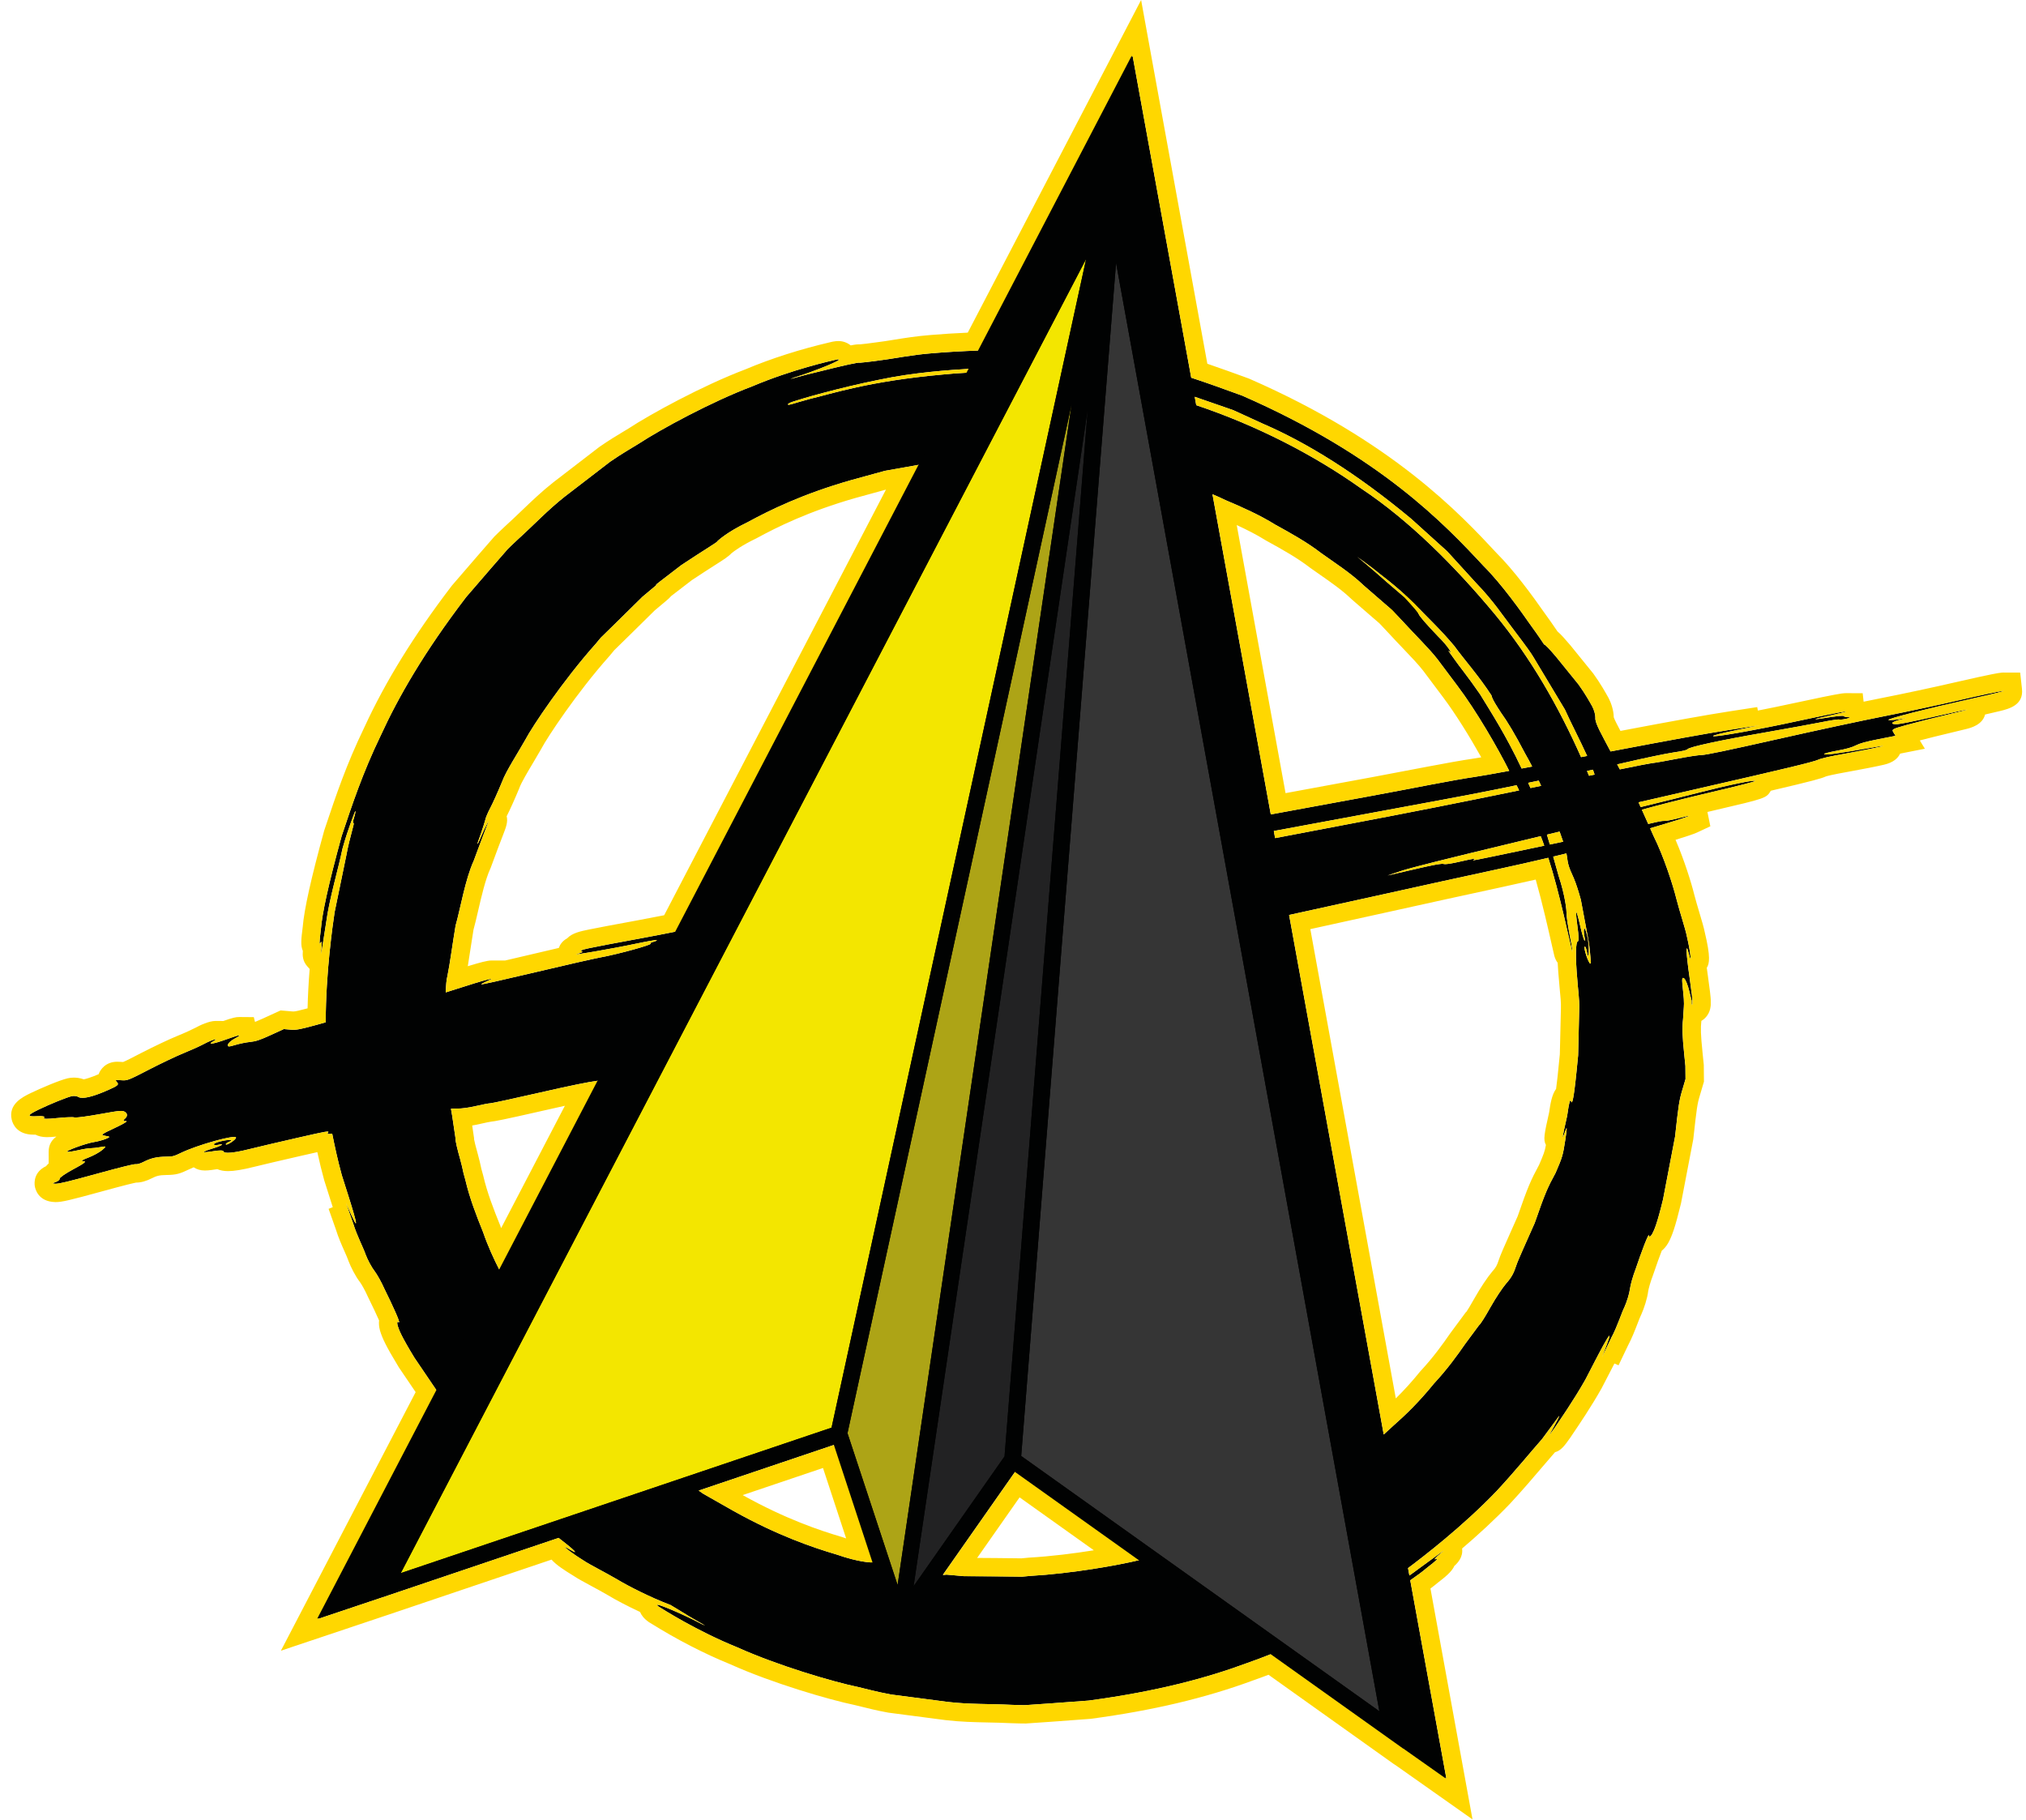<svg width="364" height="327" xmlns="http://www.w3.org/2000/svg">

 <g>
  <title>background</title>
  <rect fill="none" id="canvas_background" height="329" width="366" y="-1" x="-1"/>
 </g>
 <g>
  <title>Layer 1</title>
  <g id="svg_5">
   <g id="svg_6">
    <path id="svg_7" d="m252.225,107.204l0.096,0.104c0.031,0.025 0.027,0.018 -0.096,-0.104z" fill="#010202"/>
    <path id="svg_8" d="m252.225,107.204c0.087,0.087 0.115,0.116 0.112,0.116c0,0 -0.007,-0.005 -0.017,-0.013l-0.095,-0.103m2.313,-2.345l-4.716,4.599l0.097,0.103l0.132,0.141l0.147,0.125l0.92,0.775l1.22,0.013l2.208,0l0.838,-2.044c0.199,-0.48 0.719,-2.168 -0.846,-3.712l0,0z" fill="#FFD700"/>
   </g>
   <g id="svg_9">
    <path id="svg_10" d="m354.169,125.56c4.256,-0.946 6.356,-1.471 5.713,-1.422c-0.56,0.041 -4.054,0.781 -7.763,1.644c-3.706,0.862 -9.8,2.165 -13.54,2.896c-3.741,0.729 -12.421,2.596 -19.292,4.146c-8.994,2.029 -12.79,2.821 -13.556,2.834c-0.584,0.01 -2.592,0.315 -4.463,0.682c-1.868,0.37 -3.896,0.721 -4.506,0.785c-0.357,0.035 -2.586,0.473 -5.734,1.116c-0.134,-0.247 -0.271,-0.502 -0.428,-0.798c-0.018,-0.035 -0.034,-0.064 -0.051,-0.1c0.543,-0.122 1.078,-0.244 1.59,-0.363c3.316,-0.772 7.115,-1.563 8.441,-1.763c1.803,-0.271 2.461,-0.422 2.62,-0.608c0.346,-0.405 5.737,-1.573 13.68,-2.96c4.079,-0.711 8.737,-1.56 10.349,-1.882c1.615,-0.328 3.054,-0.543 3.194,-0.485c0.148,0.058 0.732,0 1.304,-0.136c0.752,-0.177 0.833,-0.254 0.286,-0.286c-0.409,-0.025 -0.766,-0.118 -0.792,-0.209c-0.025,-0.09 -1.121,0.007 -2.438,0.219c-3.603,0.579 -3.486,0.46 0.387,-0.396c2.406,-0.534 3.063,-0.721 2.111,-0.602c-0.759,0.097 -4.513,0.859 -8.346,1.695c-7.203,1.573 -15.091,2.966 -15.158,2.677c-0.024,-0.104 1.566,-0.505 4.198,-1.056l4.233,-0.888l-5.145,0.795c-4.142,0.64 -10.774,1.835 -21.701,3.923c-1.646,-3.138 -2.844,-5.135 -2.731,-6.082c0.017,-0.476 -0.222,-1.354 -0.533,-1.955c-0.412,-0.74 -1.271,-2.307 -2.484,-3.982c-1.129,-1.396 -2.59,-3.195 -4.04,-4.986c-1.241,-1.461 -1.924,-2.169 -2.157,-2.224c-1.102,-1.676 -2.037,-2.95 -2.494,-3.58c-1.457,-2.098 -5.166,-7.325 -8.348,-10.48c-7.026,-7.557 -18.615,-19.804 -43.393,-30.642c-3.367,-1.226 -6.384,-2.319 -9.162,-3.224l-10.529,-57.821l-27.588,52.943c-2.974,0.095 -5.842,0.267 -8.443,0.487c-3.795,0.296 -7.012,0.997 -9.326,1.268c-2.305,0.334 -3.691,0.44 -3.691,0.44c-0.033,-0.151 -2.777,0.45 -7.475,1.634c-4.113,0.959 -5.998,1.673 -4.348,1.043c3.865,-1.168 9.911,-3.646 7.622,-3.243c-0.848,0.203 -7.841,1.73 -15.086,4.797c-7.339,2.772 -16.458,7.721 -20.452,10.342c-1.02,0.65 -2.8,1.625 -5.08,3.204c-2.264,1.74 -5.045,3.877 -8.164,6.276c-3.076,2.432 -5.438,4.977 -8.465,7.724l-1.092,1.03l-0.679,0.665l-0.275,0.315l-0.548,0.628l-2.211,2.541l-4.44,5.147c-7.599,9.943 -12.192,17.998 -15.339,24.851c-3.294,6.816 -5.126,12.424 -7.02,18.063c-2.457,8.953 -3.519,14.022 -3.734,16.716c-0.336,2.676 -0.279,2.931 -0.051,2.467c0.215,-0.44 0.254,0.087 0.109,1.448c-0.201,1.924 0.247,-0.904 0.887,-5.105c0.554,-4.214 2.201,-9.645 2.928,-13.229c1.055,-3.789 2.299,-6.774 2.299,-6.774c0.08,0.025 -0.024,0.579 -0.23,1.229c-0.209,0.65 -0.246,1.078 -0.086,0.946c0.26,-0.136 -0.663,2.394 -1.287,5.771c-0.736,3.568 -1.486,7.21 -2.11,10.24c-0.323,2.178 -1.589,10.786 -1.599,19.777c-0.689,0.198 -1.35,0.385 -1.911,0.537c-2.871,0.778 -3.415,0.875 -4.444,0.785l-1.172,-0.1l-2.385,1.091c-1.889,0.865 -2.65,1.119 -3.68,1.222c-0.715,0.068 -1.918,0.315 -2.68,0.547c-1.171,0.354 -1.371,0.345 -1.293,-0.064c0.051,-0.264 0.56,-0.729 1.125,-1.035c1.603,-0.865 1.191,-0.85 -1.304,0.048c-2.495,0.901 -3.683,1.078 -2.427,0.363c1.225,-0.701 -0.357,-0.231 -1.712,0.506c-0.663,0.36 -2.271,1.087 -3.581,1.618c-1.306,0.527 -4.123,1.865 -6.26,2.969c-3.778,1.956 -3.915,2.008 -5.023,1.927c-1.09,-0.08 -1.121,-0.064 -0.719,0.39c0.357,0.396 0.097,0.614 -1.681,1.396c-2.729,1.203 -4.589,1.637 -5.265,1.229c-0.285,-0.174 -0.826,-0.244 -1.203,-0.158c-0.949,0.223 -3.87,1.406 -5.973,2.423c-2.109,1.022 -2.15,1.296 -0.162,1.181c0.907,-0.055 1.357,0.048 1.15,0.264c-0.24,0.248 0.445,0.271 2.324,0.074c1.467,-0.154 2.866,-0.209 3.11,-0.122c0.259,0.093 2.167,-0.155 4.566,-0.586c3.913,-0.708 4.148,-0.721 4.681,-0.283c0.308,0.254 0.269,0.718 -0.082,1.029c-0.457,0.402 -0.424,0.551 0.106,0.509c0.444,-0.035 -0.36,0.46 -1.976,1.219c-2.541,1.19 -2.654,1.284 -1.697,1.429c0.884,0.132 0.891,0.209 0.051,0.547c-0.539,0.219 -1.502,0.473 -2.143,0.572c-1.451,0.226 -5.359,1.657 -4.763,1.747c0.239,0.035 1.114,-0.094 1.944,-0.286c0.834,-0.196 1.816,-0.354 2.188,-0.354c0.373,0 1.201,-0.093 1.84,-0.209c1.072,-0.196 1.092,-0.151 0.266,0.544c-0.497,0.415 -1.616,1.022 -2.491,1.354c-1.185,0.447 -1.394,0.607 -0.82,0.644c0.572,0.032 0.112,0.392 -1.812,1.418c-1.415,0.757 -2.538,1.531 -2.494,1.718c0.043,0.188 -0.291,0.464 -0.745,0.615c-0.624,0.205 -0.624,0.276 0.001,0.292c0.652,0.02 2.201,-0.354 7.385,-1.778c4.389,-1.207 6.711,-1.782 7.023,-1.734c0.292,0.045 0.839,-0.119 1.467,-0.438c1.279,-0.652 2.348,-0.897 3.979,-0.913c1.221,-0.013 1.398,-0.059 2.738,-0.705c2.938,-1.412 9.705,-3.294 9.837,-2.734c0.077,0.331 -1.718,1.525 -1.827,1.216c-0.035,-0.105 0.232,-0.312 0.596,-0.456c0.965,-0.387 0.021,-0.444 -1.496,-0.087c-0.721,0.167 -1.283,0.418 -1.252,0.553c0.033,0.139 0.362,0.177 0.734,0.094c1.373,-0.325 0.685,0.154 -0.919,0.634c-0.912,0.273 -1.647,0.563 -1.626,0.644c0.016,0.08 0.803,0.016 1.743,-0.146c1.056,-0.177 1.737,-0.17 1.779,0.02c0.11,0.467 1.822,0.325 4.667,-0.39c1.406,-0.35 5.236,-1.251 8.51,-1.997c5.491,-1.258 5.924,-1.329 5.619,-0.956c-0.195,0.243 -0.049,0.303 0.755,0.181c0.397,1.994 0.989,4.798 1.732,7.473c2.651,8.197 3.234,10.504 1.705,7.122l-0.981,-2.188l1.326,3.755c0.627,2.094 1.879,4.478 2.203,5.497c0.379,1.001 1.094,2.342 1.586,2.97c0.488,0.634 1.297,2.081 1.797,3.227c1.365,2.757 3.102,6.482 2.557,6.016c-0.232,-0.219 -0.311,0.058 -0.168,0.617c0.24,0.802 0.695,1.956 2.998,5.739c1.164,1.718 2.676,3.945 4.063,5.99l-21.344,40.964l11.418,-3.828l0.022,-0.003l31.759,-10.724c2.873,2.202 3.882,3.209 1.98,2.07c-2.117,-1.277 0.211,0.585 2.504,1.991c1.08,0.74 3.916,2.143 6.064,3.41c1.901,1.151 5.911,3.21 9.574,4.594c0.575,0.351 1.119,0.682 1.791,1.084c3.584,2.232 5.424,3.056 3.809,2.336c-3.558,-1.905 -9.584,-4.431 -7.678,-3.096c0.74,0.457 6.765,4.32 14.057,7.273c7.152,3.23 17.096,6.181 21.774,7.148c1.183,0.261 3.128,0.83 5.856,1.329c2.831,0.369 6.312,0.826 10.211,1.335c3.896,0.456 7.366,0.324 11.449,0.524l1.5,0.045l0.951,0.01l0.414,-0.029l0.834,-0.058l3.358,-0.232l6.778,-0.501c12.404,-1.657 21.351,-4.105 28.42,-6.724c1.539,-0.537 2.976,-1.083 4.358,-1.635l23.882,17.021c0.019,0.013 0.045,0.01 0.065,0.022l7.554,5.327l-6.489,-35.626c1.208,-0.825 2.153,-1.528 2.825,-2.099c2.133,-1.657 2.273,-1.879 1.783,-1.709c-0.463,0.158 -0.119,-0.241 0.945,-1.104c1.503,-1.216 -0.814,0.467 -4.236,2.982c-0.463,0.355 -0.959,0.711 -1.473,1.068l-0.244,-1.327c2.642,-1.979 9.778,-7.44 15.91,-13.838c3.287,-3.538 6.063,-6.961 8.171,-9.352c1.904,-2.554 3.072,-4.156 3.072,-4.156c0.055,0.039 -0.38,0.927 -0.968,1.972c-1.021,1.809 -1.011,1.814 0.228,0.077c0.684,-1.032 3.312,-4.79 5.446,-8.569c3.922,-7.669 5.139,-9.712 3.833,-6.241l-0.854,2.242l1.719,-3.593c1.035,-1.924 1.834,-4.494 2.328,-5.443c0.438,-0.978 0.882,-2.429 0.979,-3.224c0.1,-0.794 0.555,-2.39 1.01,-3.552c0.984,-2.914 2.391,-6.777 2.445,-6.061c0.013,0.318 0.261,0.178 0.555,-0.318c0.398,-0.736 0.891,-1.875 1.938,-6.18c0.644,-3.352 1.601,-8.351 2.165,-11.304c0.602,-5.488 0.733,-6.489 1.273,-8.28l0.605,-2.05c0,0 -0.01,-1.177 -0.021,-2.358l-0.212,-2.097c-0.339,-3.333 -0.385,-4.643 -0.211,-6.309c0.052,-0.801 0.1,-1.519 0.142,-2.178l0.022,-0.608l-0.026,-0.83l-0.025,-0.318c-0.037,-0.396 -0.074,-0.771 -0.111,-1.174c-0.242,-2.155 -0.217,-2.496 0.186,-2.223c0.258,0.18 0.679,1.226 0.935,2.332c0.172,0.691 0.308,1.229 0.405,1.621l0.007,0.025l0.005,0.014l0.006,0.588l0.013,0.042l0.02,0.074l0.035,0.08c0.022,0.026 0.041,-0.003 0.052,-0.09l0.008,-0.074c0,-0.241 0,-0.46 0,-0.685c-0.006,-0.087 -0.013,-0.168 -0.021,-0.28c-0.02,-0.189 -0.045,-0.453 -0.087,-0.836c-0.077,-0.589 -0.199,-1.506 -0.37,-2.786c-0.675,-4.688 -0.757,-6.833 -0.146,-4.397c0.596,2.399 0.266,-0.563 -0.363,-3.179c-0.239,-1.286 -1.253,-4.281 -1.874,-6.701c-0.598,-2.432 -2.258,-7.633 -4.134,-11.381c-0.212,-0.482 -0.405,-0.924 -0.59,-1.34c3.247,-0.944 6.394,-1.926 7.013,-2.215c0.266,-0.126 -0.537,0.045 -1.782,0.373s-2.483,0.563 -2.754,0.524c-0.237,-0.037 -1.228,0.156 -2.819,0.545c-0.47,-1.054 -0.846,-1.885 -1.148,-2.558c2.985,-0.831 7.74,-2.041 12.43,-3.138c4.617,-1.077 7.962,-1.927 7.939,-2.021c-0.061,-0.267 -4.664,0.679 -10.07,2.068c-2.096,0.541 -6.311,1.588 -10.515,2.615c-0.145,-0.322 -0.271,-0.603 -0.38,-0.854c2.465,-0.571 5.689,-1.311 9.95,-2.285c16.589,-3.79 21.399,-4.948 22.337,-5.366c0.594,-0.268 2.086,-0.602 4.943,-1.11c2.251,-0.401 5.005,-0.945 6.116,-1.209c1.292,-0.303 0.544,-0.216 -2.074,0.247c-5.324,0.943 -7.875,1.284 -7.929,1.065c-0.025,-0.113 0.824,-0.338 2.323,-0.618c1.703,-0.312 2.641,-0.579 3.364,-0.945c0.755,-0.386 1.76,-0.663 4.069,-1.12l3.071,-0.607l-0.36,-0.592c-0.353,-0.579 -0.308,-0.605 2.308,-1.342c1.467,-0.415 4.615,-1.213 6.994,-1.772c6.294,-1.483 4.624,-1.258 -2.06,0.28c-3.128,0.721 -6.086,1.322 -6.568,1.335c-1.411,0.045 -1.123,-0.396 0.521,-0.802c1.476,-0.359 1.473,-0.363 -0.147,-0.1c-0.912,0.148 -1.789,0.216 -1.944,0.148c-0.398,-0.17 6.719,-1.99 14.869,-3.805zm-73.33,25.676c-0.843,0.179 -1.629,0.344 -2.388,0.503c-0.193,-0.685 -0.369,-1.28 -0.525,-1.768c0.779,-0.188 1.543,-0.373 2.279,-0.552c0.247,0.683 0.456,1.29 0.634,1.817zm-18.258,3.515c-1.829,0.428 -2.91,0.589 -3.203,0.485c-0.338,-0.119 -1.637,0.116 -5.266,0.955l-4.818,1.113l2.512,-0.833c1.793,-0.592 7.898,-2.123 21.322,-5.344c1.261,-0.302 2.492,-0.598 3.686,-0.888c0.217,0.547 0.428,1.116 0.631,1.712c-14.836,3.123 -12.919,2.722 -12.484,2.419c0.227,-0.16 -0.714,-0.009 -2.38,0.381zm-143.139,37.279l0,0l-24.108,46.229l0,0l24.108,-46.229zm57.303,-109.891l0,0l-43.102,82.656l0,0l43.102,-82.656zm8.326,-15.968l0.002,0l-0.447,0.858l-0.001,0l0.446,-0.858zm89.9,75.424c-0.133,-0.315 -0.274,-0.626 -0.414,-0.938c0.111,-0.024 0.223,-0.048 0.332,-0.071c0.483,-0.101 1.014,-0.212 1.563,-0.324c0.142,0.311 0.297,0.634 0.433,0.936c-0.637,0.133 -1.275,0.265 -1.914,0.397zm-1.586,-3.505c-2.838,-6.031 -5.56,-10.199 -7.467,-13.337c-2.259,-3.278 -3.768,-5.07 -4.58,-6.254c-1.674,-2.294 -1.018,-1.493 -0.696,-1.251c0.196,0.222 -0.231,-0.895 -2.296,-2.925c-2.117,-2.216 -3.282,-3.558 -3.457,-3.989c-0.102,-0.241 -0.51,-0.766 -1.421,-1.775c-0.241,-0.264 -0.495,-0.547 -0.776,-0.853l-0.371,-0.398c-0.063,-0.05 -0.313,-0.278 -0.357,-0.31c-0.764,-0.656 -1.658,-1.428 -2.732,-2.348c0,0 -4.131,-3.658 -5.4,-4.594c0.805,0.53 2.885,2.113 2.885,2.113c1.004,0.875 3.867,2.824 7.419,6.324c1.922,2.065 4.651,4.574 7.147,7.573c1.908,2.615 4.35,5.313 6.686,8.892c0.006,0.086 0.022,0.18 0.166,0.515c0.191,0.446 0.619,1.184 1.582,2.65c1.041,1.425 2.422,3.693 4.326,7.338c0.469,0.785 0.771,1.415 1.147,2.116c0.026,0.055 0.047,0.104 0.074,0.156c-0.638,0.122 -1.265,0.241 -1.879,0.357zm-28.326,-32.852l3.709,3.218l0.919,0.791l0.423,0.366l0.104,0.106l1.785,1.901c2.262,2.478 4.762,4.893 6.283,6.855c1.44,1.92 2.672,3.561 3.592,4.79c3.352,4.438 7.268,11.208 9.275,15.241c-3.002,0.557 -5.387,0.979 -6.225,1.094c-1.439,0.203 -4.912,0.814 -7.718,1.358c-5.784,1.127 -14.604,2.767 -28.894,5.378l-10.477,-57.529c0.793,0.333 1.592,0.687 2.396,1.079c2.947,1.251 6.026,2.608 8.872,4.378c2.931,1.605 5.817,3.227 8.272,5.128c2.518,1.799 5.299,3.563 7.684,5.846zm-92.638,152.319l16.889,-77.54l0,0l-16.889,77.54l0,0zm41.836,-175.024l-10.545,71.279c0,0 0,0 0,0.002l10.545,-71.281l0,0zm-10.682,72.209l0,0l-0.07,0.477l0,0l0.07,-0.477zm-0.683,4.618l0,0l-0.063,0.423l0,0l0.063,-0.423zm7.743,-77.256l0,0l-16.068,73.773l0,0l16.068,-73.773zm-10.34,94.808l-0.35,2.369l0.35,-2.369l0,0zm-14.234,105.621l14.579,-20.807l-14.579,20.807l0,0zm62.795,-133.218c5.16,-0.968 11.713,-2.181 20.186,-3.743c6.936,-1.276 13.679,-2.534 14.988,-2.792c1.308,-0.261 3.294,-0.649 4.42,-0.868c0.76,-0.148 2.336,-0.47 4.025,-0.82c0.164,0.321 0.313,0.627 0.455,0.928c-10.282,2.12 -20.551,4.15 -29.743,5.882c-4.462,0.84 -9.249,1.754 -14.099,2.688l-0.232,-1.275zm57.635,-10.135c-0.33,0.069 -0.662,0.139 -1,0.209c-0.119,-0.288 -0.242,-0.574 -0.365,-0.862c0.344,-0.072 0.697,-0.146 1.068,-0.225c0.116,0.312 0.206,0.594 0.297,0.878zm-69.904,-67.211c1.554,0.538 3.213,1.113 4.982,1.729c1.697,0.778 3.498,1.602 5.421,2.479c7.711,3.336 16.667,8.812 26.554,17.047c2.212,1.997 4.399,3.976 6.469,5.845c1.871,2.053 3.631,3.982 5.182,5.685c3.097,3.188 5.082,6.234 5.781,7.094c1.332,1.837 3.504,4.542 4.502,6.183c1.027,1.708 3.57,5.948 5.676,9.458c1.121,2.488 2.756,5.61 3.996,8.34c-0.36,0.069 -0.723,0.14 -1.091,0.211c-4.044,-9.104 -9.065,-17.902 -15.494,-25.681c-7.196,-8.642 -15.343,-16.828 -24.021,-22.59c-8.471,-6.033 -18.789,-11.333 -29.623,-14.964l-0.273,-1.505c0.63,0.218 1.271,0.442 1.939,0.669zm-21.286,-25.413l-8.6,16.495l-0.001,0l8.602,-16.497l0,0.002l-0.001,0zm-52.422,25.484c0.74,-0.264 7.547,-2.3 15.227,-3.838c6.081,-1.288 12.525,-1.723 16.088,-1.934l-0.361,0.692c-1.541,0.078 -3.043,0.187 -4.484,0.337c-13.292,1.188 -20.09,3.504 -23.73,4.35c-3.619,0.991 -3.977,1.226 -4.044,1.023c-0.056,-0.145 0.453,-0.389 1.304,-0.63zm-61.031,94.282c0.843,-2.931 1.734,-8.339 3.259,-11.652c2.644,-7.251 3.545,-8.946 1.831,-5.501c-1.236,2.95 -1.57,3.362 -0.566,0.692c0.348,-1.008 0.704,-2.117 0.793,-2.468c0.056,-0.38 0.436,-1.303 0.902,-2.181c0.443,-0.837 1.415,-2.986 2.154,-4.787c0.673,-1.837 2.789,-5.076 4.138,-7.47c1.284,-2.451 6.808,-10.7 12.678,-17.285l0.526,-0.634l0.26,-0.314l0.125,-0.148l1.013,-0.99c0.837,-0.817 1.647,-1.612 2.419,-2.371c1.521,-1.499 2.896,-2.854 4.037,-3.979c2.13,-1.812 3.179,-2.603 2.529,-2.2c-0.82,0.537 1.213,-1.001 4.447,-3.484c4.121,-2.75 6.609,-4.182 6.503,-4.308c0,0 1.531,-1.547 5.472,-3.438c3.822,-2.085 9.809,-5.041 18.504,-7.521c2.148,-0.589 4.188,-1.151 6.119,-1.683c1.963,-0.347 3.811,-0.675 5.529,-0.98c0.243,-0.054 0.463,-0.084 0.701,-0.132l-43.707,83.881c-2.291,0.462 -4.354,0.859 -6.426,1.242c-10.12,1.865 -11.184,2.098 -10.58,2.31c0.286,0.103 0.03,0.264 -0.705,0.45c-2.079,0.518 6.281,-0.92 10.271,-1.77c2.141,-0.456 3.91,-0.762 3.932,-0.679c0.02,0.084 -0.27,0.223 -0.641,0.31c-0.369,0.086 -0.578,0.228 -0.459,0.314c0.279,0.209 -5.721,1.866 -8.85,2.448c-1.312,0.241 -6.705,1.467 -11.98,2.722c-5.281,1.255 -9.612,2.227 -9.625,2.162c-0.016,-0.064 0.479,-0.342 1.1,-0.615c1.068,-0.469 1.063,-0.482 -0.094,-0.215c-0.675,0.154 -3.119,0.897 -5.439,1.653c-0.742,0.243 -1.367,0.439 -1.938,0.614c0.05,-1.232 0.109,-2.235 0.306,-2.963c0.41,-1.953 0.954,-6.029 1.462,-9.03zm4.93,55.031c-1.201,-2.972 -2.418,-6.108 -3.176,-9.374c-0.113,-0.386 -0.208,-0.766 -0.319,-1.151c-0.167,-0.805 -0.364,-1.66 -0.595,-2.493c-0.489,-1.721 -0.907,-3.426 -0.848,-3.799c-0.069,-0.477 -0.277,-1.866 -0.609,-4.099c-0.07,-0.373 -0.141,-0.798 -0.211,-1.21c0.326,-0.04 0.662,-0.056 1.064,-0.041c0.76,0.028 2.145,-0.155 3.418,-0.454c1.181,-0.276 2.346,-0.498 2.596,-0.495c0.245,0.003 4.18,-0.847 8.739,-1.889c5.66,-1.292 9.034,-1.981 10.718,-2.188l-17.777,34.116c-1.065,-2.076 -2.127,-4.387 -3,-6.923zm-1.977,37.105l0,0l-12.645,24.246l12.645,-24.246zm71.764,22.277c0,0 -2.178,0.01 -6.303,-1.435c-4.176,-1.232 -10.5,-3.371 -18.402,-7.77c-1.935,-1.1 -3.777,-2.148 -5.516,-3.136c-0.279,-0.196 -0.541,-0.378 -0.816,-0.571l24.423,-8.246l6.956,21.168c-0.203,-0.03 -0.339,-0.042 -0.342,-0.01zm28.487,2.426l-0.82,0.077l-0.407,0.038l-0.193,0.02l-1.416,-0.02c-1.17,-0.013 -2.303,-0.022 -3.387,-0.035c-2.136,-0.016 -4.066,-0.025 -5.666,-0.038c-2.787,-0.226 -4.09,-0.409 -3.344,-0.235c0.383,0.081 0.188,0.069 -0.418,-0.003l12.988,-18.533l22.291,15.889c-3.858,0.931 -12.076,2.407 -19.628,2.84zm100.685,-110.022c-0.338,0.025 -1.324,-2.97 -1.003,-3.06c0.109,-0.032 0.282,0.418 0.386,1.001c0.246,1.563 0.508,0.132 0.182,-2.246c-0.205,-1.119 -0.487,-2.017 -0.627,-1.994c-0.137,0.022 -0.166,0.512 -0.06,1.081c0.393,2.13 -0.13,0.994 -0.693,-1.496c-0.318,-1.422 -0.646,-2.567 -0.726,-2.554c-0.078,0.019 0.02,1.203 0.219,2.634c0.229,1.608 0.253,2.619 0.059,2.645c-0.375,0.055 -0.48,2.642 -0.076,7.029c0.033,0.937 0.407,3.438 0.328,5.147c-0.06,2.583 -0.131,5.555 -0.194,8.296c-0.792,8.474 -1.085,8.772 -1.25,8.29c-0.198,-0.508 -0.345,-0.02 -0.722,2.57c-0.827,3.693 -1.104,4.916 -0.373,2.847c0.369,-1.097 0.379,-0.771 0.035,1.493c-0.416,2.744 -0.517,3.092 -1.74,5.919c-1.412,2.603 -1.844,3.507 -3.755,9.014c-1.44,3.269 -3.011,6.679 -3.319,7.653c-0.428,1.332 -0.859,2.146 -1.802,3.201c-0.718,0.849 -1.859,2.566 -2.81,4.246c-0.874,1.563 -1.783,3.063 -2.09,3.284c-0.286,0.387 -1.125,1.516 -2.467,3.333c-1.358,1.969 -3.236,4.571 -5.595,7.1c-2.712,3.346 -5.179,5.714 -7.177,7.467c-0.708,0.634 -1.307,1.191 -1.863,1.708l-17.001,-93.346c4.724,-1.026 10.263,-2.242 15.022,-3.298c8.178,-1.813 18.373,-4.053 22.657,-4.967c2.747,-0.59 6.103,-1.35 8.889,-2.007c1.962,6.041 3.91,15.364 4.272,16.789c0.12,0.418 0.019,-0.808 -0.39,-2.692c-0.37,-1.892 -0.638,-3.758 -0.602,-4.15c-0.002,-0.447 -0.184,-2.939 -1.437,-6.749c-0.346,-1.187 -0.664,-2.34 -0.961,-3.408c0.892,-0.212 1.687,-0.407 2.371,-0.579c0.018,0.092 0.037,0.177 0.054,0.281c0.249,1.831 0.328,2.085 1.259,4.144c0.439,1.033 0.872,2.406 1.279,3.886c0.416,2.236 0.88,4.69 1.369,7.3c0.215,1.28 0.331,2.615 0.438,3.963c-0.028,0.07 -0.035,0.222 -0.086,0.225z" fill="#010202"/>
    <path id="svg_11" d="m203.491,10.043l10.529,57.821c2.778,0.904 5.795,1.998 9.162,3.224c24.777,10.838 36.366,23.085 43.393,30.642c3.182,3.155 6.891,8.383 8.348,10.48c0.457,0.63 1.393,1.904 2.494,3.58c0.233,0.055 0.916,0.763 2.157,2.224c1.45,1.791 2.911,3.59 4.04,4.986c1.213,1.676 2.072,3.242 2.484,3.982c0.312,0.602 0.55,1.479 0.533,1.955c-0.112,0.947 1.086,2.944 2.731,6.082c10.927,-2.088 17.56,-3.283 21.701,-3.923l5.145,-0.795l-4.233,0.888c-2.632,0.551 -4.223,0.952 -4.198,1.056c0.006,0.025 0.075,0.038 0.201,0.038c1.275,0 8.399,-1.283 14.957,-2.715c3.833,-0.836 7.587,-1.599 8.346,-1.695c0.184,-0.022 0.306,-0.033 0.37,-0.033c0.264,0 -0.537,0.204 -2.481,0.635c-2.286,0.505 -3.264,0.753 -2.938,0.753c0.222,0 1.074,-0.119 2.552,-0.357c0.983,-0.159 1.842,-0.252 2.227,-0.252c0.13,0 0.206,0.011 0.212,0.033c0.026,0.091 0.383,0.184 0.792,0.209c0.547,0.032 0.466,0.109 -0.286,0.286c-0.422,0.101 -0.852,0.158 -1.105,0.158c-0.09,0 -0.159,-0.008 -0.198,-0.022c-0.014,-0.007 -0.046,-0.01 -0.091,-0.01c-0.367,0 -1.665,0.202 -3.104,0.495c-1.611,0.322 -6.27,1.171 -10.349,1.882c-7.942,1.387 -13.334,2.555 -13.68,2.96c-0.159,0.187 -0.817,0.338 -2.62,0.608c-1.326,0.199 -5.125,0.99 -8.441,1.763c-0.512,0.119 -1.047,0.241 -1.59,0.363c0.017,0.035 0.033,0.064 0.051,0.1c0.157,0.296 0.294,0.551 0.428,0.798c3.148,-0.644 5.377,-1.081 5.734,-1.116c0.609,-0.064 2.638,-0.415 4.506,-0.785c1.871,-0.366 3.879,-0.672 4.463,-0.682c0.766,-0.013 4.562,-0.805 13.556,-2.834c6.871,-1.551 15.551,-3.417 19.292,-4.146c3.74,-0.73 9.834,-2.033 13.54,-2.896c3.709,-0.862 7.203,-1.603 7.763,-1.644c0.027,-0.002 0.05,-0.004 0.065,-0.004c0.396,0 -1.703,0.52 -5.778,1.426c-8.149,1.814 -15.267,3.635 -14.867,3.809c0.041,0.018 0.132,0.025 0.262,0.025c0.358,0 1.012,-0.064 1.683,-0.174c0.743,-0.12 1.146,-0.185 1.221,-0.185c0.09,0 -0.273,0.09 -1.073,0.284c-1.564,0.387 -1.9,0.805 -0.711,0.805c0.06,0 0.124,-0.002 0.19,-0.003c0.482,-0.013 3.44,-0.614 6.568,-1.335c3.621,-0.834 5.771,-1.281 5.979,-1.281c0.177,0 -1.036,0.32 -3.92,1.001c-2.379,0.56 -5.527,1.357 -6.994,1.772c-2.615,0.736 -2.66,0.763 -2.308,1.342l0.36,0.592l-3.071,0.607c-2.31,0.457 -3.314,0.734 -4.069,1.12c-0.724,0.366 -1.661,0.634 -3.364,0.945c-1.499,0.28 -2.349,0.505 -2.323,0.618c0.012,0.042 0.114,0.064 0.315,0.064c0.832,0 3.321,-0.37 7.613,-1.13c1.596,-0.281 2.496,-0.424 2.663,-0.424c0.109,0 -0.083,0.06 -0.589,0.177c-1.111,0.264 -3.865,0.808 -6.116,1.209c-2.857,0.509 -4.35,0.843 -4.943,1.11c-0.938,0.418 -5.748,1.576 -22.337,5.366c-4.261,0.975 -7.485,1.714 -9.95,2.285c0.109,0.251 0.235,0.531 0.38,0.854c4.204,-1.027 8.419,-2.074 10.515,-2.615c4.788,-1.23 8.948,-2.113 9.878,-2.113c0.12,0 0.185,0.015 0.192,0.045c0.022,0.094 -3.322,0.943 -7.939,2.021c-4.689,1.097 -9.444,2.307 -12.43,3.138c0.303,0.673 0.679,1.504 1.148,2.558c1.464,-0.356 2.418,-0.55 2.747,-0.55c0.029,0 0.054,0.002 0.072,0.005c0.02,0.003 0.046,0.005 0.074,0.005c0.376,0 1.524,-0.226 2.68,-0.529c0.967,-0.254 1.666,-0.415 1.808,-0.415c0.039,0 0.034,0.015 -0.025,0.042c-0.619,0.289 -3.766,1.271 -7.013,2.215c0.185,0.416 0.378,0.857 0.59,1.34c1.876,3.748 3.536,8.949 4.134,11.381c0.621,2.42 1.635,5.415 1.874,6.701c0.467,1.937 0.768,4.063 0.649,4.063c-0.038,0 -0.132,-0.263 -0.286,-0.885c-0.174,-0.691 -0.291,-1.014 -0.355,-1.014c-0.162,0 0.018,2.054 0.502,5.411c0.171,1.28 0.293,2.197 0.37,2.786c0.042,0.383 0.067,0.646 0.087,0.836c0.008,0.112 0.015,0.193 0.021,0.28c0,0.225 0,0.443 0,0.685l-0.008,0.074c-0.008,0.066 -0.021,0.1 -0.037,0.1c-0.003,0 -0.01,-0.003 -0.015,-0.01l-0.035,-0.08l-0.02,-0.074l-0.013,-0.042l-0.006,-0.588l-0.005,-0.014l-0.007,-0.025c-0.098,-0.393 -0.233,-0.93 -0.405,-1.621c-0.256,-1.106 -0.677,-2.152 -0.935,-2.332c-0.076,-0.052 -0.137,-0.081 -0.188,-0.081c-0.215,0 -0.193,0.554 0.002,2.304c0.037,0.402 0.074,0.778 0.111,1.174l0.025,0.318l0.026,0.83l-0.022,0.608c-0.042,0.659 -0.09,1.377 -0.142,2.178c-0.174,1.666 -0.128,2.976 0.211,6.309l0.212,2.097c0.012,1.182 0.021,2.358 0.021,2.358l-0.605,2.05c-0.54,1.791 -0.672,2.792 -1.273,8.28c-0.564,2.953 -1.521,7.952 -2.165,11.304c-1.048,4.305 -1.54,5.443 -1.938,6.18c-0.188,0.317 -0.357,0.489 -0.457,0.489c-0.058,0 -0.093,-0.057 -0.098,-0.171c-0.005,-0.06 -0.018,-0.087 -0.04,-0.087c-0.245,0 -1.503,3.474 -2.405,6.147c-0.455,1.162 -0.91,2.758 -1.01,3.552c-0.097,0.795 -0.541,2.246 -0.979,3.224c-0.494,0.949 -1.293,3.52 -2.328,5.443l-1.719,3.593l0.854,-2.242c0.41,-1.089 0.571,-1.636 0.479,-1.636c-0.203,0 -1.621,2.614 -4.313,7.877c-2.135,3.779 -4.763,7.537 -5.446,8.569c-0.612,0.859 -0.925,1.292 -0.96,1.292s0.215,-0.453 0.732,-1.369c0.588,-1.045 1.022,-1.933 0.968,-1.972c0,0 -1.168,1.603 -3.072,4.156c-2.108,2.391 -4.884,5.813 -8.171,9.352c-6.132,6.397 -13.269,11.859 -15.91,13.838l0.244,1.327c0.514,-0.357 1.01,-0.713 1.473,-1.068c2.64,-1.941 4.623,-3.386 4.701,-3.386c0.023,0 -0.121,0.126 -0.465,0.403c-0.912,0.738 -1.295,1.138 -1.095,1.138c0.034,0 0.083,-0.012 0.149,-0.034c0.086,-0.03 0.152,-0.048 0.193,-0.048c0.185,0 -0.221,0.391 -1.977,1.757c-0.672,0.57 -1.617,1.273 -2.825,2.099l6.489,35.626l-7.554,-5.327c-0.021,-0.013 -0.047,-0.01 -0.065,-0.022l-23.882,-17.021c-1.383,0.552 -2.819,1.098 -4.358,1.635c-7.069,2.618 -16.016,5.066 -28.42,6.724l-6.778,0.501l-3.358,0.232l-0.834,0.058l-0.414,0.029l-0.951,-0.01l-1.5,-0.045c-4.083,-0.2 -7.553,-0.068 -11.449,-0.524c-3.899,-0.509 -7.38,-0.966 -10.211,-1.335c-2.729,-0.499 -4.674,-1.068 -5.856,-1.329c-4.679,-0.968 -14.622,-3.918 -21.774,-7.148c-7.292,-2.953 -13.316,-6.816 -14.057,-7.273c-0.372,-0.26 -0.443,-0.373 -0.289,-0.373c0.639,0 5.103,1.936 7.967,3.469c0.382,0.17 0.57,0.254 0.589,0.254c0.063,0 -1.658,-0.884 -4.397,-2.59c-0.672,-0.402 -1.216,-0.733 -1.791,-1.084c-3.663,-1.384 -7.673,-3.442 -9.574,-4.594c-2.148,-1.268 -4.984,-2.67 -6.064,-3.41c-1.754,-1.076 -3.528,-2.418 -3.318,-2.418c0.064,0 0.316,0.126 0.814,0.427c0.537,0.321 0.843,0.473 0.939,0.473c0.241,0 -0.859,-0.965 -2.92,-2.543l-31.759,10.724l-0.022,0.003l-11.418,3.828l21.344,-40.964c-1.387,-2.045 -2.898,-4.272 -4.063,-5.99c-2.303,-3.783 -2.758,-4.938 -2.998,-5.739c-0.108,-0.429 -0.089,-0.692 0.031,-0.692c0.037,0 0.082,0.023 0.137,0.075c0.033,0.027 0.055,0.04 0.072,0.04c0.273,0 -1.343,-3.458 -2.629,-6.056c-0.5,-1.146 -1.309,-2.593 -1.797,-3.227c-0.492,-0.628 -1.207,-1.969 -1.586,-2.97c-0.324,-1.02 -1.576,-3.403 -2.203,-5.497l-1.326,-3.755l0.981,2.188c0.452,1.001 0.719,1.503 0.802,1.503c0.201,0 -0.64,-2.852 -2.507,-8.625c-0.743,-2.675 -1.335,-5.479 -1.732,-7.473c-0.271,0.042 -0.466,0.062 -0.599,0.062c-0.266,0 -0.286,-0.081 -0.156,-0.242c0.102,-0.122 0.121,-0.197 -0.094,-0.197c-0.436,0 -1.844,0.311 -5.525,1.153c-3.273,0.746 -7.104,1.647 -8.51,1.997c-1.741,0.438 -3.057,0.66 -3.842,0.66c-0.499,0 -0.781,-0.089 -0.825,-0.271c-0.021,-0.098 -0.214,-0.147 -0.542,-0.147c-0.306,0 -0.727,0.043 -1.237,0.128c-0.665,0.114 -1.256,0.179 -1.549,0.179c-0.119,0 -0.19,-0.01 -0.194,-0.033c-0.021,-0.081 0.714,-0.37 1.626,-0.644c1.238,-0.37 1.931,-0.74 1.551,-0.74c-0.112,0 -0.319,0.032 -0.632,0.106c-0.131,0.028 -0.258,0.043 -0.369,0.043c-0.199,0 -0.344,-0.047 -0.365,-0.137c-0.031,-0.135 0.531,-0.386 1.252,-0.553c0.686,-0.161 1.253,-0.238 1.581,-0.238c0.399,0 0.444,0.112 -0.085,0.325c-0.363,0.145 -0.631,0.351 -0.596,0.456c0.012,0.036 0.047,0.05 0.097,0.05c0.394,0 1.8,-0.971 1.73,-1.266c-0.016,-0.069 -0.134,-0.102 -0.333,-0.102c-1.415,0 -6.931,1.6 -9.504,2.836c-1.34,0.646 -1.518,0.692 -2.738,0.705c-1.631,0.016 -2.699,0.261 -3.979,0.913c-0.559,0.283 -1.054,0.445 -1.363,0.445c-0.038,0 -0.072,-0.003 -0.104,-0.008c-0.012,-0.002 -0.027,-0.003 -0.045,-0.003c-0.449,0 -2.76,0.577 -6.979,1.737c-5.059,1.391 -6.655,1.778 -7.336,1.778c-0.016,0 -0.032,0 -0.049,0c-0.625,-0.016 -0.625,-0.087 -0.001,-0.292c0.454,-0.151 0.788,-0.428 0.745,-0.615c-0.044,-0.187 1.079,-0.961 2.494,-1.718c1.924,-1.026 2.384,-1.386 1.812,-1.418c-0.573,-0.036 -0.364,-0.196 0.82,-0.644c0.875,-0.332 1.994,-0.939 2.491,-1.354c0.563,-0.473 0.733,-0.646 0.447,-0.646c-0.135,0 -0.37,0.039 -0.713,0.102c-0.639,0.116 -1.467,0.209 -1.84,0.209c-0.371,0 -1.354,0.158 -2.188,0.354c-0.738,0.172 -1.51,0.292 -1.842,0.292c-0.041,0 -0.077,-0.003 -0.103,-0.006c-0.597,-0.09 3.312,-1.521 4.763,-1.747c0.641,-0.1 1.604,-0.354 2.143,-0.572c0.84,-0.338 0.833,-0.415 -0.051,-0.547c-0.957,-0.145 -0.844,-0.238 1.697,-1.429c1.561,-0.733 2.365,-1.221 2.016,-1.221c-0.013,0 -0.025,0 -0.04,0.002c-0.057,0.005 -0.109,0.006 -0.154,0.006c-0.378,0 -0.358,-0.155 0.048,-0.515c0.351,-0.312 0.39,-0.775 0.082,-1.029c-0.231,-0.189 -0.405,-0.294 -0.853,-0.294c-0.579,0 -1.614,0.177 -3.828,0.577c-2.06,0.37 -3.757,0.604 -4.36,0.604c-0.1,0 -0.169,-0.006 -0.206,-0.019c-0.079,-0.027 -0.278,-0.042 -0.558,-0.042c-0.596,0 -1.557,0.06 -2.553,0.164c-0.838,0.087 -1.437,0.132 -1.824,0.132c-0.48,0 -0.633,-0.069 -0.5,-0.206c0.17,-0.177 -0.104,-0.278 -0.711,-0.278c-0.131,0 -0.277,0.005 -0.439,0.015c-0.278,0.016 -0.516,0.024 -0.714,0.024c-1.222,0 -0.938,-0.325 0.876,-1.205c2.103,-1.017 5.023,-2.2 5.973,-2.423c0.109,-0.025 0.233,-0.037 0.359,-0.037c0.31,0 0.643,0.071 0.844,0.195c0.166,0.1 0.402,0.149 0.706,0.149c0.933,0 2.498,-0.47 4.559,-1.378c1.777,-0.782 2.038,-1.001 1.681,-1.396c-0.289,-0.326 -0.355,-0.427 0.04,-0.427c0.153,0 0.375,0.015 0.679,0.037c0.168,0.013 0.313,0.021 0.452,0.021c0.78,0 1.366,-0.288 4.571,-1.948c2.137,-1.104 4.954,-2.441 6.26,-2.969c1.31,-0.531 2.918,-1.258 3.581,-1.618c0.886,-0.483 1.87,-0.85 2.103,-0.85c0.12,0 0.031,0.102 -0.391,0.344c-0.523,0.298 -0.623,0.441 -0.379,0.441c0.342,0 1.352,-0.28 2.806,-0.805c1.271,-0.457 2.001,-0.685 2.2,-0.685c0.191,0 -0.109,0.212 -0.896,0.637c-0.565,0.306 -1.074,0.771 -1.125,1.035c-0.041,0.215 -0.006,0.319 0.207,0.319c0.191,0 0.527,-0.086 1.086,-0.255c0.762,-0.231 1.965,-0.479 2.68,-0.547c1.029,-0.103 1.791,-0.356 3.68,-1.222l2.385,-1.091l1.172,0.1c0.197,0.018 0.378,0.027 0.56,0.027c0.766,0 1.567,-0.184 3.885,-0.813c0.562,-0.152 1.222,-0.339 1.911,-0.537c0.01,-8.991 1.275,-17.6 1.599,-19.777c0.624,-3.03 1.374,-6.672 2.11,-10.24c0.607,-3.29 1.5,-5.775 1.305,-5.775c-0.006,0 -0.012,0.002 -0.018,0.005c-0.02,0.016 -0.037,0.024 -0.051,0.024c-0.098,0 -0.047,-0.399 0.137,-0.971c0.206,-0.649 0.311,-1.203 0.23,-1.229c0,0 -1.244,2.985 -2.299,6.774c-0.727,3.584 -2.374,9.015 -2.928,13.229c-0.5,3.279 -0.883,5.722 -0.931,5.722c-0.013,0 0,-0.193 0.044,-0.616c0.11,-1.046 0.113,-1.601 0.011,-1.601c-0.03,0 -0.071,0.052 -0.12,0.152c-0.057,0.116 -0.104,0.187 -0.136,0.187c-0.099,0 -0.065,-0.645 0.187,-2.653c0.216,-2.693 1.277,-7.763 3.734,-16.716c1.894,-5.639 3.726,-11.246 7.02,-18.063c3.146,-6.853 7.74,-14.907 15.339,-24.851l4.44,-5.147l2.211,-2.541l0.548,-0.628l0.275,-0.315l0.679,-0.665l1.092,-1.03c3.027,-2.747 5.389,-5.292 8.465,-7.724c3.119,-2.399 5.9,-4.536 8.164,-6.276c2.28,-1.579 4.061,-2.554 5.08,-3.204c3.994,-2.621 13.113,-7.569 20.452,-10.342c7.245,-3.066 14.238,-4.594 15.086,-4.797c0.169,-0.029 0.293,-0.043 0.375,-0.043c1.032,0 -4.419,2.205 -7.997,3.286c-0.434,0.165 -0.623,0.237 -0.594,0.237c0.087,0 1.907,-0.574 4.941,-1.28c4.221,-1.063 6.865,-1.656 7.381,-1.656c0.06,0 0.09,0.006 0.094,0.022c0,0 1.387,-0.106 3.691,-0.44c2.314,-0.271 5.531,-0.972 9.326,-1.268c2.602,-0.221 5.47,-0.393 8.443,-0.487l27.588,-52.94m-16.791,53.008l0,0l8.602,-16.494l0,-0.003l-8.602,16.497m-2.075,3.978l0,0l0.448,-0.858l-0.002,0l-0.446,0.858m-42.937,5.709c0.258,0 1.088,-0.313 3.93,-1.091c3.641,-0.846 10.438,-3.162 23.73,-4.35c1.441,-0.15 2.943,-0.259 4.484,-0.337l0.361,-0.692c-3.563,0.211 -10.007,0.646 -16.088,1.934c-7.68,1.538 -14.486,3.574 -15.227,3.838c-0.852,0.241 -1.36,0.485 -1.306,0.631c0.016,0.043 0.046,0.067 0.116,0.067m142.37,63.3c0.368,-0.071 0.73,-0.142 1.091,-0.211c-1.24,-2.729 -2.875,-5.852 -3.996,-8.34c-2.105,-3.51 -4.648,-7.75 -5.676,-9.458c-0.998,-1.641 -3.17,-4.346 -4.502,-6.183c-0.699,-0.859 -2.685,-3.905 -5.781,-7.094c-1.551,-1.702 -3.311,-3.632 -5.182,-5.685c-2.069,-1.869 -4.257,-3.848 -6.469,-5.845c-9.887,-8.235 -18.843,-13.711 -26.554,-17.047c-1.923,-0.878 -3.724,-1.701 -5.421,-2.479c-1.77,-0.615 -3.429,-1.19 -4.982,-1.729c-0.668,-0.227 -1.309,-0.45 -1.939,-0.67l0.273,1.505c10.834,3.631 21.152,8.931 29.623,14.964c8.678,5.762 16.824,13.948 24.021,22.59c6.429,7.78 11.45,16.577 15.494,25.682m-109.491,19.84l16.068,-73.773l-16.068,73.773m-40.924,8.918l43.102,-82.656l-43.102,82.656m51.428,-20.167l-1.358,9.184c0,0 0,0 0,0.002l1.358,-9.186l9.187,-62.096l-0.001,0l-9.186,62.096m-19.85,-61.143c-0.238,0.048 -0.458,0.078 -0.701,0.132c-1.719,0.306 -3.566,0.634 -5.529,0.98c-1.931,0.531 -3.971,1.094 -6.119,1.683c-8.695,2.48 -14.682,5.437 -18.504,7.521c-3.94,1.892 -5.472,3.438 -5.472,3.438c0.106,0.126 -2.382,1.558 -6.503,4.308c-2.801,2.15 -4.7,3.592 -4.628,3.592c0.011,0 0.069,-0.035 0.181,-0.107c0.11,-0.069 0.172,-0.104 0.188,-0.104c0.072,0 -0.95,0.801 -2.717,2.304c-1.141,1.126 -2.516,2.48 -4.037,3.979c-0.771,0.759 -1.582,1.554 -2.419,2.371l-1.013,0.99l-0.125,0.148l-0.26,0.314l-0.526,0.634c-5.87,6.585 -11.394,14.834 -12.678,17.285c-1.349,2.394 -3.465,5.633 -4.138,7.47c-0.739,1.801 -1.711,3.95 -2.154,4.787c-0.467,0.878 -0.847,1.801 -0.902,2.181c-0.089,0.351 -0.445,1.46 -0.793,2.468c-0.453,1.204 -0.633,1.781 -0.581,1.781c0.062,0 0.47,-0.854 1.147,-2.474c0.566,-1.14 0.848,-1.716 0.873,-1.716c0.055,0 -0.934,2.364 -2.704,7.217c-1.524,3.313 -2.416,8.722 -3.259,11.652c-0.508,3.001 -1.052,7.077 -1.462,9.029c-0.196,0.728 -0.256,1.73 -0.306,2.963c0.57,-0.175 1.195,-0.371 1.938,-0.614c2.32,-0.756 4.765,-1.499 5.439,-1.653c0.486,-0.113 0.77,-0.176 0.855,-0.176c0.115,0 -0.143,0.119 -0.762,0.391c-0.621,0.273 -1.115,0.551 -1.1,0.615c0,0.001 0.005,0.003 0.014,0.003c0.272,0 4.496,-0.95 9.611,-2.165c5.275,-1.255 10.669,-2.48 11.98,-2.722c3.129,-0.582 9.129,-2.239 8.85,-2.448c-0.119,-0.087 0.09,-0.229 0.459,-0.314c0.371,-0.087 0.66,-0.226 0.641,-0.31c-0.002,-0.01 -0.027,-0.015 -0.068,-0.015c-0.352,0 -1.961,0.288 -3.863,0.693c-3.406,0.726 -9.998,1.879 -10.559,1.879c-0.097,0 -0.017,-0.033 0.287,-0.109c0.735,-0.187 0.991,-0.348 0.705,-0.45c-0.604,-0.212 0.46,-0.444 10.58,-2.31c2.072,-0.383 4.135,-0.78 6.426,-1.242l43.708,-83.879m63.092,62.852c14.29,-2.611 23.109,-4.251 28.894,-5.378c2.806,-0.544 6.278,-1.155 7.718,-1.358c0.838,-0.115 3.223,-0.537 6.225,-1.094c-2.008,-4.033 -5.924,-10.804 -9.275,-15.241c-0.92,-1.229 -2.151,-2.87 -3.592,-4.79c-1.521,-1.963 -4.021,-4.378 -6.283,-6.855l-1.785,-1.901l-0.104,-0.106l-0.423,-0.366l-0.919,-0.791l-3.709,-3.218c-2.385,-2.283 -5.166,-4.047 -7.682,-5.845c-2.455,-1.901 -5.342,-3.522 -8.272,-5.128c-2.846,-1.77 -5.925,-3.127 -8.872,-4.378c-0.805,-0.393 -1.604,-0.746 -2.396,-1.079l10.475,57.528m32.364,-29.063c-0.007,0 -0.019,-0.009 -0.035,-0.027c-0.146,-0.109 -0.358,-0.333 -0.394,-0.333c-0.045,0 0.174,0.328 1.09,1.584c0.813,1.184 2.321,2.976 4.58,6.254c1.907,3.138 4.629,7.306 7.467,13.337c0.613,-0.115 1.24,-0.234 1.878,-0.355c-0.027,-0.053 -0.048,-0.102 -0.074,-0.156c-0.376,-0.701 -0.679,-1.331 -1.147,-2.116c-1.904,-3.645 -3.285,-5.913 -4.326,-7.338c-0.963,-1.467 -1.391,-2.204 -1.582,-2.65c-0.144,-0.335 -0.16,-0.429 -0.166,-0.515c-2.336,-3.578 -4.777,-6.276 -6.686,-8.892c-2.496,-2.999 -5.226,-5.508 -7.147,-7.573c-3.552,-3.5 -6.415,-5.449 -7.419,-6.324c0,0 -2.08,-1.583 -2.885,-2.113c1.27,0.936 5.4,4.594 5.4,4.594c1.074,0.92 1.969,1.691 2.732,2.348c0.045,0.031 0.295,0.26 0.357,0.31l0.371,0.398c0.281,0.306 0.535,0.589 0.776,0.853c0.911,1.01 1.319,1.534 1.421,1.775c0.175,0.432 1.34,1.773 3.457,3.989c1.892,1.857 2.409,2.95 2.332,2.95m24.814,22.114c0.338,-0.07 0.67,-0.14 1,-0.209c-0.091,-0.284 -0.181,-0.566 -0.297,-0.878c-0.371,0.078 -0.725,0.152 -1.068,0.225c0.123,0.288 0.246,0.574 0.365,0.862m-10.52,2.206c0.639,-0.132 1.276,-0.264 1.913,-0.397c-0.136,-0.302 -0.291,-0.625 -0.433,-0.936c-0.549,0.112 -1.079,0.224 -1.563,0.324c-0.109,0.023 -0.221,0.047 -0.332,0.071c0.141,0.312 0.282,0.622 0.415,0.938m-45.883,8.995c4.85,-0.935 9.637,-1.849 14.099,-2.688c9.192,-1.731 19.461,-3.762 29.743,-5.882c-0.143,-0.301 -0.291,-0.606 -0.455,-0.928c-1.689,0.351 -3.266,0.672 -4.025,0.82c-1.126,0.219 -3.112,0.607 -4.42,0.868c-1.31,0.258 -8.053,1.516 -14.988,2.792c-8.473,1.563 -15.025,2.775 -20.186,3.743l0.232,1.275m49.364,1.149c0.759,-0.159 1.545,-0.324 2.388,-0.503c-0.179,-0.527 -0.388,-1.134 -0.634,-1.816c-0.736,0.179 -1.5,0.363 -2.279,0.552c0.156,0.487 0.331,1.083 0.525,1.767m-29.158,5.566l4.818,-1.113c3.051,-0.706 4.455,-0.984 5.026,-0.984c0.108,0 0.187,0.01 0.239,0.029c0.057,0.021 0.144,0.03 0.261,0.03c0.481,0 1.469,-0.172 2.942,-0.516c1.223,-0.287 2.055,-0.442 2.32,-0.442c0.098,0 0.119,0.019 0.059,0.063c-0.139,0.097 -0.427,0.202 -0.278,0.202c0.315,0 2.64,-0.49 12.763,-2.621c-0.203,-0.596 -0.414,-1.165 -0.631,-1.712c-1.193,0.29 -2.425,0.586 -3.686,0.888c-13.424,3.221 -19.529,4.752 -21.322,5.344l-2.511,0.832m33.187,13.696c-0.01,0 -0.021,-0.027 -0.037,-0.082c-0.362,-1.425 -2.311,-10.748 -4.272,-16.789c-2.786,0.657 -6.142,1.417 -8.889,2.007c-4.284,0.914 -14.479,3.153 -22.657,4.967c-4.76,1.056 -10.299,2.271 -15.022,3.298l17.001,93.346c0.557,-0.517 1.155,-1.074 1.863,-1.708c1.998,-1.753 4.465,-4.121 7.177,-7.467c2.358,-2.528 4.236,-5.131 5.595,-7.1c1.342,-1.817 2.181,-2.946 2.467,-3.333c0.307,-0.222 1.216,-1.721 2.09,-3.284c0.95,-1.68 2.092,-3.397 2.81,-4.246c0.942,-1.056 1.374,-1.869 1.802,-3.201c0.309,-0.975 1.879,-4.385 3.319,-7.653c1.911,-5.507 2.343,-6.411 3.755,-9.014c1.224,-2.827 1.324,-3.175 1.74,-5.919c0.22,-1.446 0.294,-2.101 0.225,-2.101c-0.04,0 -0.127,0.211 -0.26,0.607c-0.24,0.678 -0.372,1.003 -0.41,1.003c-0.081,0 0.228,-1.366 0.783,-3.85c0.292,-2.002 0.445,-2.749 0.594,-2.749c0.041,0 0.083,0.063 0.128,0.179c0.028,0.082 0.062,0.142 0.099,0.142c0.182,0 0.495,-1.405 1.151,-8.432c0.063,-2.741 0.135,-5.713 0.194,-8.296c0.079,-1.709 -0.295,-4.211 -0.328,-5.147c-0.404,-4.388 -0.299,-6.975 0.076,-7.029c0.194,-0.025 0.17,-1.036 -0.059,-2.645c-0.199,-1.431 -0.297,-2.615 -0.219,-2.634c0.002,0 0.002,0 0.002,0c0.084,0 0.406,1.14 0.724,2.554c0.356,1.581 0.698,2.615 0.8,2.615c0.059,0 0.037,-0.343 -0.106,-1.119c-0.106,-0.569 -0.077,-1.059 0.06,-1.081c0.002,0 0.003,0 0.006,0c0.143,0 0.418,0.89 0.621,1.994c0.232,1.689 0.168,2.9 0.023,2.9c-0.063,0 -0.133,-0.201 -0.205,-0.654c-0.1,-0.563 -0.266,-1.002 -0.375,-1.002c-0.003,0 -0.006,0 -0.011,0.001c-0.32,0.09 0.657,3.06 0.999,3.06c0.002,0 0.003,0 0.004,0c0.051,-0.003 0.059,-0.154 0.088,-0.226c-0.106,-1.348 -0.223,-2.683 -0.438,-3.963c-0.489,-2.609 -0.953,-5.063 -1.369,-7.3c-0.407,-1.479 -0.84,-2.853 -1.279,-3.886c-0.931,-2.059 -1.01,-2.313 -1.259,-4.144c-0.017,-0.104 -0.036,-0.189 -0.054,-0.281c-0.685,0.172 -1.479,0.367 -2.371,0.579c0.297,1.068 0.615,2.222 0.961,3.408c1.253,3.81 1.435,6.302 1.437,6.749c-0.036,0.393 0.231,2.259 0.602,4.15c0.353,1.637 0.475,2.776 0.424,2.776m-98.977,-15.782l0.071,-0.477l-0.001,0l-0.07,0.477m-0.675,4.564l0.063,-0.423l-0.063,0.423m-2.883,19.498l0.35,-2.369l-0.35,2.369m-27.525,78.277l16.889,-77.541l-16.889,77.541l0,0m-57.087,-19.299l24.108,-46.229l-24.108,46.229m12.221,-44.098c-1.684,0.206 -5.058,0.896 -10.718,2.188c-4.552,1.041 -8.479,1.889 -8.737,1.889c0,0 0,0 -0.002,0c-0.001,0 -0.004,0 -0.004,0c-0.264,0 -1.419,0.22 -2.592,0.495c-1.186,0.278 -2.467,0.457 -3.25,0.457c-0.059,0 -0.116,-0.002 -0.168,-0.003c-0.096,-0.004 -0.191,-0.005 -0.283,-0.005c-0.281,0 -0.533,0.016 -0.781,0.046c0.07,0.412 0.141,0.837 0.211,1.21c0.332,2.232 0.54,3.622 0.609,4.099c-0.06,0.373 0.358,2.078 0.848,3.799c0.23,0.833 0.428,1.688 0.595,2.493c0.111,0.386 0.206,0.766 0.319,1.151c0.758,3.266 1.975,6.402 3.176,9.374c0.873,2.535 1.936,4.847 3,6.924l17.777,-34.117m-35.398,88.543l12.645,-24.246l-12.645,24.246m84.406,-1.969l0.002,0c0.002,-0.013 0.025,-0.02 0.067,-0.02c0.06,0 0.155,0.012 0.274,0.03l-6.956,-21.168l-24.423,8.246c0.275,0.193 0.537,0.375 0.816,0.571c1.738,0.987 3.581,2.036 5.516,3.136c7.902,4.398 14.227,6.537 18.402,7.77c4.073,1.425 6.245,1.435 6.302,1.435m9.498,1.798l14.579,-20.807l-14.579,20.807m3.93,0.491c0.061,0 0.01,-0.018 -0.172,-0.057c-0.208,-0.048 -0.256,-0.069 -0.16,-0.069c0.25,0 1.49,0.142 3.504,0.305c1.6,0.013 3.53,0.022 5.666,0.038c1.084,0.013 2.217,0.022 3.387,0.035l1.416,0.02l0.193,-0.02l0.407,-0.038l0.82,-0.077c7.552,-0.433 15.77,-1.909 19.628,-2.841l-22.291,-15.889l-12.988,18.533c0.316,0.039 0.521,0.06 0.59,0.06m35.019,-283.024l-4.441,8.521l-26.702,51.244c-2.265,0.099 -4.507,0.241 -6.687,0.425c-2.526,0.198 -4.843,0.571 -6.702,0.872c-1.05,0.17 -1.956,0.316 -2.728,0.406l-0.045,0.005l-0.045,0.007c-1.529,0.222 -2.634,0.338 -3.148,0.388c-0.055,-0.002 -0.107,-0.003 -0.164,-0.003c-0.23,0 -0.518,0 -1.52,0.191c-0.596,-0.489 -1.367,-0.779 -2.211,-0.779c-0.001,0 -0.003,0 -0.003,0c-0.28,0 -0.581,0.029 -0.942,0.094l-0.1,0.018l-0.097,0.022l-0.209,0.049c-5.434,1.259 -10.735,2.951 -15.335,4.895c-7.77,2.943 -17.139,8.087 -21.035,10.646c-0.248,0.156 -0.596,0.365 -1.001,0.607c-1.039,0.622 -2.461,1.475 -4.148,2.643l-0.067,0.046l-0.066,0.052l-2.663,2.049l-5.499,4.228c-2.148,1.697 -3.883,3.36 -5.719,5.12c-0.942,0.902 -1.917,1.835 -2.953,2.774l-1.135,1.072l-0.728,0.711l-0.092,0.091l-0.085,0.096l-0.273,0.315l-0.547,0.624l-2.217,2.548l-4.449,5.157l-0.064,0.074l-0.058,0.078c-6.771,8.861 -11.912,17.195 -15.715,25.476c-3.207,6.636 -5.079,12.221 -6.891,17.62l-0.257,0.77l-0.029,0.088l-0.025,0.089c-2.346,8.542 -3.564,14.028 -3.835,17.246c-0.267,2.118 -0.409,3.294 0.022,4.279c-0.067,0.822 -0.043,1.839 0.82,2.796l0.408,0.453c-0.195,2.438 -0.321,4.807 -0.376,7.071c-1.425,0.383 -2.19,0.566 -2.535,0.566c-0.089,0 -0.177,-0.007 -0.273,-0.015l-1.181,-0.102l-0.861,-0.072l-0.787,0.36l-2.384,1.091c-0.626,0.286 -1.079,0.482 -1.422,0.616l-0.218,-0.862l-2.621,-0.021c-0.592,0 -1.146,0.113 -2.85,0.715l-1.387,-0.01c-1.2,0 -2.818,0.783 -3.678,1.25c-0.492,0.267 -1.944,0.933 -3.242,1.458c-1.393,0.563 -4.266,1.923 -6.535,3.095c-1.327,0.688 -2.693,1.395 -3.17,1.576c-0.033,-0.001 -0.068,-0.004 -0.104,-0.008c-0.408,-0.028 -0.709,-0.045 -0.917,-0.045c-2.204,0 -3.065,1.535 -3.276,2.006c-0.032,0.072 -0.066,0.151 -0.095,0.236c-1.474,0.631 -2.297,0.848 -2.67,0.922c-0.711,-0.259 -1.39,-0.308 -1.788,-0.308c-0.381,0 -0.75,0.04 -1.102,0.122c-1.457,0.34 -4.806,1.767 -6.665,2.666c-1.412,0.685 -4.034,1.957 -3.394,4.753c0.188,0.815 0.949,2.712 3.952,2.712c0.098,0 0.204,0 0.316,-0.004c0.517,0.268 1.185,0.449 2.048,0.449c0.426,0 0.965,-0.032 1.71,-0.104c-0.812,0.6 -1.39,1.437 -1.387,2.709l0.003,2.116c-0.17,0.158 -0.332,0.323 -0.479,0.497c-2.194,1.046 -2.109,2.958 -2.021,3.562c0.069,0.468 0.569,2.805 3.645,2.884l0.042,0.002l0.09,0c1.088,0 2.467,-0.319 8.209,-1.896c4.392,-1.208 5.793,-1.526 6.229,-1.608c0.01,0 0.016,0 0.025,0c0.859,0 1.793,-0.264 2.854,-0.803c0.737,-0.377 1.274,-0.544 2.521,-0.557c1.803,-0.02 2.465,-0.226 4.137,-1.031c0.24,-0.117 0.508,-0.234 0.795,-0.354c0.531,0.354 1.204,0.575 2.015,0.575c0.679,0 1.608,-0.142 2.104,-0.225c0.043,-0.009 0.083,-0.015 0.121,-0.021c0.512,0.219 1.146,0.357 1.928,0.357c1.09,0 2.61,-0.248 4.645,-0.759c1.438,-0.359 5.305,-1.267 8.438,-1.98c0.933,-0.214 2.033,-0.467 2.968,-0.672c0.41,1.88 0.818,3.545 1.233,5.039l0.019,0.065l0.021,0.066c0.665,2.054 1.148,3.582 1.499,4.719l-0.746,0.3l1.299,3.684c0.439,1.438 1.082,2.889 1.602,4.058c0.232,0.526 0.521,1.179 0.593,1.409l0.028,0.087l0.033,0.087c0.434,1.145 1.287,2.829 2.074,3.833c0.24,0.312 0.924,1.491 1.371,2.513l0.03,0.072l0.035,0.07c0.929,1.874 1.604,3.33 2.003,4.241c-0.062,0.534 -0.014,1.115 0.145,1.737l0.018,0.072l0.021,0.071c0.383,1.272 1.051,2.744 3.339,6.501l0.042,0.068l0.045,0.067l2.303,3.396l0.656,0.968l-20.436,39.221l-3.773,7.24l7.742,-2.595l11.131,-3.731l0.002,-0.002l0.314,-0.102l29.437,-9.938c0.839,0.962 2.226,1.857 3.97,2.926c0.736,0.496 1.869,1.106 3.174,1.812c1.023,0.553 2.082,1.124 3,1.666c1.368,0.828 3.483,1.944 5.758,3.003c0.244,0.587 0.707,1.205 1.521,1.776l0.08,0.056l0.082,0.052l0.17,0.104c4.725,2.951 9.674,5.508 14.318,7.393c7.586,3.418 17.846,6.401 22.404,7.344c0.294,0.066 0.695,0.168 1.164,0.285c1.168,0.293 2.768,0.693 4.768,1.06l0.082,0.015l0.084,0.012l3.242,0.425l6.968,0.91c2.716,0.318 5.112,0.368 7.649,0.423c1.311,0.027 2.664,0.057 4.065,0.125l1.562,0.047l1.017,0.012l0.132,0.002l0.132,-0.01l0.415,-0.029l0.832,-0.058l3.356,-0.231l6.794,-0.504l0.097,-0.007l0.097,-0.013c11.052,-1.477 20.578,-3.733 29.129,-6.9c0.885,-0.307 1.801,-0.642 2.752,-1.005l22.431,15.986l0.044,0.03l0.043,0.029l0.527,0.351l0.004,0.002l7.016,4.947l6.582,4.642l-1.443,-7.925l-6.113,-33.563c0.488,-0.363 0.914,-0.699 1.285,-1.012c1.385,-1.076 2.527,-1.974 3.013,-3.05c0.61,-0.535 1.594,-1.593 1.385,-3.122c2.835,-2.414 5.817,-5.141 8.591,-8.034c2.252,-2.424 4.201,-4.713 5.922,-6.733c0.789,-0.925 1.516,-1.778 2.178,-2.534c1.098,-0.3 1.727,-1.183 2.706,-2.558l0.034,-0.047l0.03,-0.047c0.107,-0.16 0.264,-0.391 0.456,-0.679c1.059,-1.56 3.26,-4.808 5.112,-8.091l0.034,-0.059l0.03,-0.062c0.984,-1.921 1.721,-3.343 2.277,-4.395l0.739,0.317l1.687,-3.526c0.704,-1.318 1.272,-2.792 1.73,-3.979c0.209,-0.54 0.468,-1.213 0.579,-1.427l0.047,-0.088l0.04,-0.092c0.502,-1.119 1.089,-2.911 1.241,-4.171c0.051,-0.396 0.399,-1.703 0.809,-2.747l0.028,-0.072l0.026,-0.076c0.668,-1.984 1.221,-3.49 1.582,-4.417c0.393,-0.312 0.777,-0.742 1.126,-1.333l0.036,-0.056l0.029,-0.059c0.629,-1.161 1.199,-2.673 2.242,-6.97l0.02,-0.078l0.015,-0.079c0.644,-3.352 1.603,-8.353 2.165,-11.306l0.025,-0.131l0.015,-0.13c0.604,-5.504 0.711,-6.222 1.153,-7.688l0.609,-2.067l0.141,-0.469l-0.005,-0.491l-0.021,-2.362l-0.001,-0.15l-0.015,-0.149l-0.212,-2.097c-0.337,-3.293 -0.348,-4.339 -0.213,-5.637l0.003,-0.032c0.88,-0.51 1.508,-1.422 1.65,-2.53l0.004,-0.033l0.013,-0.108l0.02,-0.177l0,-0.179l0,-0.685l0,-0.121l-0.01,-0.12l-0.007,-0.109l-0.013,-0.164l-0.003,-0.049l-0.007,-0.05l-0.01,-0.109l-0.079,-0.751l-0.349,-2.635l-0.03,-0.229c-0.079,-0.55 -0.146,-1.044 -0.204,-1.484c0.492,-0.783 0.694,-1.988 -0.352,-6.354c-0.17,-0.868 -0.535,-2.091 -0.955,-3.5c-0.334,-1.123 -0.682,-2.284 -0.949,-3.323c-0.503,-2.051 -1.779,-6.167 -3.355,-9.826c1.625,-0.5 3.253,-1.027 3.852,-1.308l2.397,-1.121l-0.521,-2.577c0.471,-0.112 0.939,-0.222 1.404,-0.331c9.129,-2.131 9.155,-2.138 9.985,-3.483c7.729,-1.807 9.093,-2.212 9.866,-2.558c0.174,-0.066 0.978,-0.306 4.179,-0.875c2.364,-0.422 5.131,-0.97 6.3,-1.247c1.689,-0.396 2.508,-1.181 2.88,-1.987l4.45,-0.882l-0.907,-1.488c1.57,-0.41 3.671,-0.934 5.337,-1.325c1.38,-0.326 2.386,-0.57 3.045,-0.738c0.773,-0.197 2.874,-0.733 3.344,-2.595c1.078,-0.244 1.959,-0.45 2.629,-0.612c1.614,-0.394 4.32,-1.052 3.998,-3.984l-0.321,-2.934l-3.002,-0.01c-0.08,0 -0.183,0.003 -0.31,0.013c-1.237,0.092 -7.549,1.554 -8.263,1.72c-3.678,0.855 -9.699,2.143 -13.428,2.871c-0.827,0.161 -1.894,0.378 -3.127,0.634l-0.167,-1.523l-3.002,-0.01c-0.132,0 -0.394,0.012 -0.778,0.06c-0.999,0.127 -5.195,0.994 -8.641,1.745c-2.231,0.487 -4.43,0.937 -6.413,1.32l-0.114,-0.623l-5.144,0.794c-3.95,0.611 -9.998,1.695 -19.428,3.487c-0.529,-0.994 -1.045,-1.986 -1.206,-2.453c-0.007,-1.233 -0.482,-2.594 -0.905,-3.41l-0.022,-0.043l-0.024,-0.042l-0.051,-0.092c-0.441,-0.796 -1.363,-2.452 -2.642,-4.221l-0.052,-0.07l-0.055,-0.069l-2.086,-2.573l-1.957,-2.415c-0.994,-1.169 -1.689,-1.957 -2.313,-2.483c-0.898,-1.345 -1.668,-2.402 -2.102,-3.003l-0.129,-0.177c-2.272,-3.27 -5.648,-7.85 -8.646,-10.836c-6.56,-7.057 -18.752,-20.135 -44.442,-31.37l-0.093,-0.042l-0.1,-0.037c-2.465,-0.896 -4.996,-1.817 -7.396,-2.635l-10.182,-55.903l-1.716,-9.456l0,0zm-73.607,99.416c0.447,-0.366 1.814,-1.407 4.391,-2.645l0.076,-0.037l0.076,-0.04c3.561,-1.942 9.287,-4.81 17.83,-7.246l4.201,-1.153l1.195,-0.329l-39.85,76.48c-1.678,0.331 -3.252,0.632 -4.832,0.924c-4.365,0.804 -7.041,1.304 -8.672,1.639c-1.49,0.306 -3.018,0.619 -3.922,1.584c-0.852,0.465 -1.286,1.12 -1.502,1.727c-1.676,0.388 -3.441,0.801 -5.08,1.191c-1.734,0.412 -3.279,0.772 -4.586,1.073l-2.416,-0.007c-0.471,0 -0.847,0.087 -1.596,0.259c-0.482,0.111 -1.502,0.409 -2.674,0.768c0.142,-0.877 0.289,-1.845 0.441,-2.841c0.192,-1.268 0.389,-2.565 0.582,-3.716c0.275,-0.984 0.547,-2.158 0.832,-3.396c0.58,-2.52 1.304,-5.654 2.201,-7.604l0.055,-0.122l0.047,-0.126c1.021,-2.803 1.777,-4.754 2.228,-5.92c0.474,-1.229 0.85,-2.202 0.599,-3.221c0.525,-1.012 1.492,-3.159 2.242,-4.981l0.022,-0.06l0.022,-0.06c0.363,-0.99 1.547,-2.974 2.498,-4.567c0.504,-0.843 0.996,-1.672 1.417,-2.418l0.024,-0.043l0.023,-0.045c1.019,-1.946 6.318,-10.004 12.219,-16.621l0.038,-0.043l0.037,-0.045l0.526,-0.634l0.264,-0.32l0.006,-0.007l0.896,-0.876c0.838,-0.819 1.651,-1.615 2.426,-2.378l0.684,-0.674l3.268,-3.222c0.723,-0.612 1.313,-1.102 1.747,-1.462c0.386,-0.32 0.823,-0.684 1.196,-1.111c0.534,-0.415 1.338,-1.031 2.172,-1.67l1.555,-1.193c1.762,-1.174 3.225,-2.105 4.295,-2.789c1.406,-0.894 2.269,-1.444 2.799,-2.023l0,0zm99.561,43.09l-8.772,-48.164c1.766,0.809 3.525,1.696 5.173,2.721l0.077,0.049l0.08,0.043c2.854,1.563 5.6,3.109 7.838,4.844l0.051,0.038l0.051,0.037c0.557,0.397 1.125,0.793 1.699,1.193c1.936,1.347 3.938,2.739 5.619,4.351l0.06,0.057l0.062,0.053l3.709,3.218l0.926,0.798l0.308,0.267l0.003,0.005l1.75,1.862c0.785,0.859 1.63,1.744 2.451,2.604c1.416,1.481 2.751,2.879 3.633,4.015l1.711,2.284l1.847,2.461c2.235,2.961 4.842,7.179 6.884,10.828c-0.775,0.135 -1.344,0.229 -1.65,0.271c-1.488,0.21 -5.025,0.831 -7.891,1.386c-5.172,1.006 -12.931,2.454 -25.619,4.779l0,0zm4.449,24.436c3.941,-0.86 8.175,-1.791 11.926,-2.623c7.621,-1.69 18.143,-4.003 22.631,-4.96c1.812,-0.39 3.896,-0.854 5.939,-1.322c1.203,4.251 2.315,9.184 2.909,11.817c0.204,0.908 0.355,1.567 0.433,1.875l0.013,0.052l0.015,0.05c0.131,0.452 0.33,0.838 0.576,1.161c0.049,1.037 0.143,2.176 0.256,3.412c0.019,0.354 0.065,0.861 0.125,1.45c0.104,1.019 0.241,2.413 0.199,3.32l-0.132,5.604l-0.063,2.651c-0.311,3.33 -0.529,5.187 -0.671,6.218c-0.771,1.052 -1.02,2.652 -1.252,4.236c-0.861,3.851 -1.094,4.881 -0.575,5.843c-0.208,1.167 -0.417,1.699 -1.226,3.573c-1.472,2.717 -2.001,3.899 -3.857,9.249c-0.376,0.85 -0.759,1.707 -1.124,2.525c-1.269,2.844 -2.001,4.494 -2.27,5.338c-0.301,0.939 -0.521,1.336 -1.116,2.003l-0.031,0.034l-0.029,0.035c-0.869,1.027 -2.109,2.892 -3.16,4.748c-0.775,1.389 -1.254,2.146 -1.475,2.471l-0.09,0.064l-0.305,0.41l-0.068,0.093l-2.402,3.245l-0.031,0.043l-0.031,0.043c-1.291,1.876 -3.061,4.334 -5.291,6.724l-0.078,0.084l-0.072,0.089c-1.389,1.716 -2.799,3.272 -4.313,4.764l-15.36,-84.319l0,0zm-147.121,34.582c0.486,-0.038 1.963,-0.292 9.279,-1.964c1.457,-0.333 2.757,-0.624 3.912,-0.878l-11.455,21.984c-0.046,-0.129 -0.091,-0.257 -0.136,-0.386l-0.027,-0.082l-0.032,-0.079c-1.141,-2.817 -2.312,-5.825 -3.022,-8.887l-0.021,-0.089l-0.025,-0.086c-0.054,-0.182 -0.102,-0.362 -0.15,-0.543c-0.041,-0.158 -0.086,-0.316 -0.13,-0.476c-0.196,-0.933 -0.405,-1.8 -0.621,-2.581c-0.437,-1.533 -0.634,-2.41 -0.706,-2.796l0.016,-0.104l-0.074,-0.497c-0.039,-0.286 -0.131,-0.902 -0.27,-1.834c0.473,-0.08 0.955,-0.177 1.428,-0.288c1.022,-0.24 1.801,-0.383 2.034,-0.414l0,0zm45.134,67.109l14.432,-4.871l4.16,12.655c-0.217,-0.069 -0.438,-0.146 -0.666,-0.226l-0.078,-0.027l-0.08,-0.022c-3.908,-1.153 -9.998,-3.185 -17.731,-7.489l-0.037,-0.02l0,0zm42.127,11.292l7.627,-10.883l13.339,9.508c-3.562,0.572 -7.713,1.097 -11.655,1.321l-0.059,0.004l-0.063,0.006l-0.82,0.078l-0.408,0.038l-0.023,0.003l-1.23,-0.018l-1.504,-0.015l-1.887,-0.021l-2.988,-0.02l-0.329,-0.001l0,0z" fill="#FFD700"/>
   </g>
  </g>
  <g id="svg_19">
   <polygon id="svg_20" points="180.481,261.683 195.432,73.473 164.141,285.003 " fill="#222223"/>
   <polygon id="svg_21" points="161.267,284.797 189.994,89.873 192.545,72.56 152.263,257.517 " fill="#ADA416"/>
   <polygon id="svg_22" points="200.514,47.229 188.13,202.987 183.472,261.613 209.404,280.097 247.824,307.483 " fill="#353535"/>
   <polygon id="svg_23" points="71.998,282.661 149.402,256.523 195.145,46.51 " fill="#F3E600"/>
   <path id="svg_24" d="m203.332,10l-146.332,280.835l11.418,-3.828l0.022,-0.003l81.352,-27.469l10.497,31.943l0.029,0.084c0.1,0.296 0.291,0.537 0.523,0.714c0.051,0.036 0.113,0.049 0.17,0.074c0.209,0.122 0.436,0.216 0.688,0.222c0.455,0 0.879,-0.234 1.163,-0.598c0.015,-0.02 0.042,-0.014 0.055,-0.029l19.313,-27.557l69.857,49.789c0.019,0.013 0.045,0.01 0.065,0.022l7.554,5.327l-56.374,-309.526zm-53.93,246.523l-77.404,26.138l123.145,-236.15l0.002,-0.005l0,0.004l-0.002,0.001l-45.741,210.012zm11.865,28.274l-9.004,-27.282l40.282,-184.954l-2.551,17.313l-28.727,194.923zm19.214,-23.114l-16.339,23.319l31.288,-211.529l-14.949,188.21zm28.923,18.414l-25.933,-18.484l4.658,-58.626l12.384,-155.758l47.311,260.254l-38.42,-27.386z" fill="#010202"/>
  </g>
 </g>
</svg>